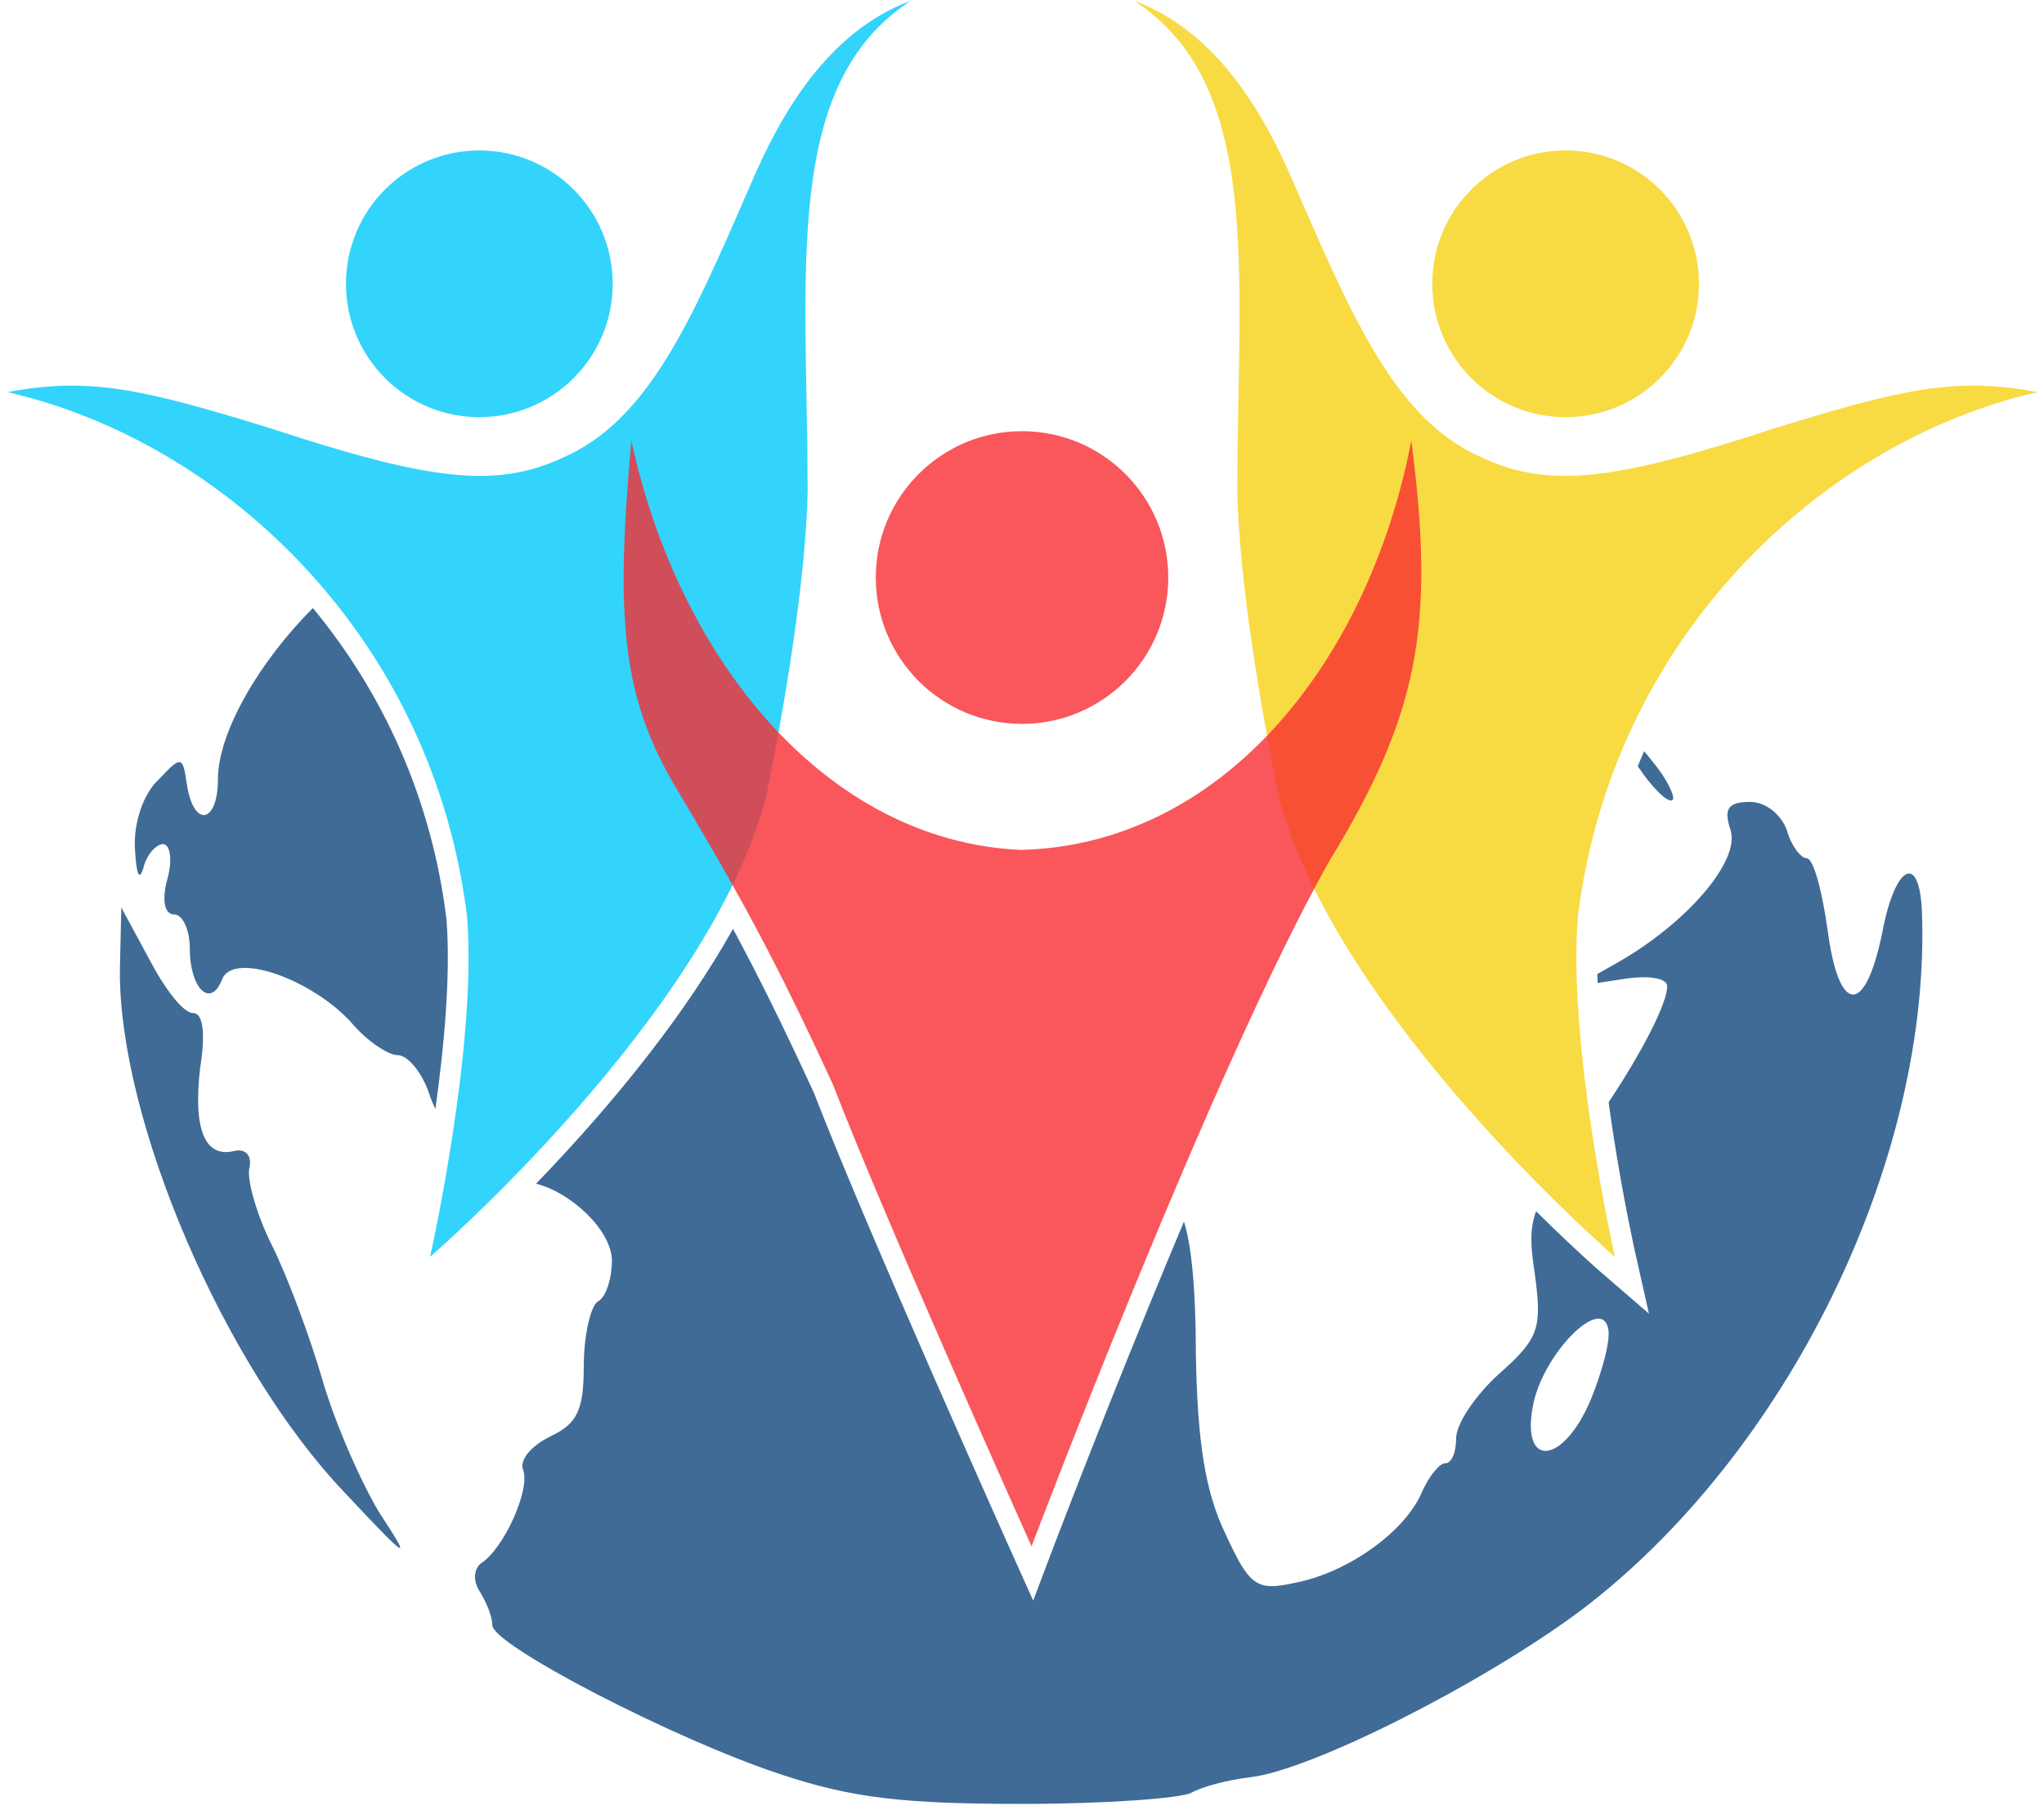 <svg width="236" height="209" viewBox="0 0 236 209" fill="none" xmlns="http://www.w3.org/2000/svg">
<g id="Group 1">
<path id="Subtract" fill-rule="evenodd" clip-rule="evenodd" d="M25.161 89.996C25.161 84.494 30.077 76.236 36.127 70.215C44.131 79.888 49.844 92.109 51.552 106.17C52.044 112.555 51.292 120.774 50.272 128.046C50.059 127.622 49.863 127.176 49.693 126.721C48.88 123.959 47.093 121.846 45.956 121.846C44.819 121.846 42.382 120.221 40.595 118.109C36.046 113.071 26.948 109.821 25.648 113.071C24.349 116.484 21.912 114.209 21.912 109.496C21.912 107.384 21.1 105.596 20.125 105.596C18.988 105.596 18.663 103.971 19.312 101.534C19.962 99.259 19.637 97.471 18.825 97.471C18.013 97.471 16.876 98.771 16.551 100.234C16.063 101.859 15.738 100.884 15.576 97.959C15.414 95.034 16.551 91.621 18.338 89.996C20.937 87.234 21.1 87.234 21.587 90.646C22.399 95.684 25.161 95.034 25.161 89.996ZM70.65 145.571C70.65 142.14 65.996 137.701 61.889 136.685C62.838 135.703 63.823 134.664 64.833 133.573C71.393 126.491 79.101 117.152 84.632 107.258C87.584 112.731 90.408 118.437 93.987 126.219C97.053 134.174 102.783 147.494 107.732 158.798C110.219 164.476 112.515 169.659 114.189 173.424C115.027 175.306 115.708 176.834 116.181 177.891C116.418 178.419 116.602 178.83 116.727 179.109C116.789 179.249 116.837 179.356 116.869 179.427L116.915 179.529L116.917 179.534L116.918 179.536C116.918 179.536 116.918 179.536 119.103 178.555L116.918 179.536L119.291 184.822L121.342 179.403L119.103 178.555C121.342 179.403 121.342 179.403 121.342 179.402L121.343 179.401L121.397 179.259C121.42 179.198 121.451 179.117 121.489 179.017L121.559 178.833C121.702 178.459 121.913 177.905 122.187 177.19C122.736 175.761 123.534 173.691 124.535 171.126C126.537 165.997 129.347 158.895 132.577 151.002C133.892 147.788 135.276 144.447 136.701 141.058C137.59 143.855 138.072 149.128 138.072 156.134C138.234 166.697 139.209 172.384 141.483 177.097C144.245 183.109 145.058 183.759 149.444 182.784C155.455 181.647 161.953 177.097 164.065 172.547C164.878 170.597 166.177 168.972 166.827 168.972C167.64 168.972 168.127 167.672 168.127 166.047C168.127 164.422 170.401 161.009 173.163 158.571C177.712 154.509 178.037 153.371 177.225 147.196C176.705 143.905 176.601 141.953 177.355 139.863C178.679 141.177 179.88 142.334 180.915 143.311C182.133 144.462 183.121 145.365 183.807 145.982C184.15 146.291 184.418 146.528 184.601 146.689C184.658 146.739 184.706 146.782 184.747 146.817C184.772 146.839 184.794 146.858 184.812 146.874L184.845 146.902L184.868 146.923L184.883 146.936L184.887 146.939L184.889 146.941C184.889 146.941 184.89 146.941 186.454 145.129L184.89 146.941L190.388 151.688L188.791 144.602L188.79 144.602L188.79 144.602L188.79 144.599L188.787 144.588L188.776 144.539C188.77 144.51 188.762 144.472 188.751 144.424L188.733 144.34C188.694 144.164 188.637 143.902 188.565 143.562C188.42 142.882 188.214 141.89 187.97 140.652C187.482 138.174 186.843 134.716 186.241 130.795C186.066 129.654 185.895 128.478 185.731 127.279C189.64 121.394 192.496 115.842 192.496 113.884C192.496 112.909 190.222 112.584 187.297 113.071L184.459 113.501C184.446 113.156 184.436 112.813 184.428 112.472L186.81 111.121C194.771 106.571 200.944 99.421 199.807 95.846C198.995 93.409 199.482 92.596 202.081 92.596C203.868 92.596 205.656 94.058 206.305 95.846C206.793 97.634 207.93 99.096 208.58 99.096C209.392 99.096 210.367 102.834 211.017 107.384C212.316 117.296 215.403 117.296 217.353 107.546C218.815 99.909 221.577 98.446 221.902 105.109C223.039 134.034 206.305 167.997 182.424 186.034C171.051 194.484 151.394 204.397 144.408 205.209C141.646 205.534 138.722 206.347 137.584 206.997C136.447 207.647 127.674 208.297 118.089 208.297C104.442 208.297 98.431 207.647 90.146 204.884C77.799 200.822 56.841 189.934 56.841 187.659C56.841 186.684 56.191 185.059 55.379 183.759C54.567 182.459 54.729 181.159 55.541 180.509C58.141 178.884 61.227 172.059 60.415 169.784C59.928 168.647 61.227 167.022 63.502 165.884C66.589 164.422 67.401 162.959 67.401 157.759C67.401 154.184 68.213 150.771 69.026 150.284C70 149.796 70.65 147.521 70.65 145.571ZM193.125 92.356C192.606 92.881 190.524 90.661 189.098 88.475C189.332 87.894 189.574 87.318 189.822 86.747C190.115 87.068 190.423 87.438 190.738 87.851C192.489 89.943 193.444 92.034 193.125 92.356ZM177.062 161.984C175.438 169.622 180.474 169.297 183.723 161.497C185.023 158.246 185.998 154.671 185.673 153.371C184.861 149.634 178.362 156.134 177.062 161.984ZM39.851 172.412C25.871 157.782 13.68 129.333 13.842 111.939L14.005 104.786L17.256 110.801C19.044 114.215 21.157 116.978 22.295 116.978C23.433 116.978 23.758 119.254 23.108 123.318C22.295 130.309 23.596 133.722 27.009 132.91C28.31 132.584 29.123 133.397 28.797 134.86C28.472 136.161 29.61 140.225 31.398 143.801C33.187 147.378 35.787 154.368 37.25 159.407C38.714 164.447 41.802 171.437 43.915 174.851C47.654 180.541 47.166 180.215 39.851 172.412Z" fill="#406B96"/>
<path id="Union" fill-rule="evenodd" clip-rule="evenodd" d="M130.976 0.098C145.749 9.79 142.926 31.029 142.857 56.533C143.026 66.929 145.609 81.89 147.625 91.941C154.269 117.345 186.454 145.129 186.454 145.129C186.454 145.129 181.001 120.941 182.174 105.933C186.043 73.904 210 51.061 235.247 45.277C225.823 43.517 219.823 44.856 204.998 49.42C186.546 55.487 178.898 56.454 171.153 52.859C161.319 48.6 156.356 37.192 149.692 21.876L149.501 21.437C145.996 13.197 140.591 3.693 130.976 0.098ZM180.767 48.169C172.262 48.169 165.368 41.275 165.368 32.771C165.368 24.266 172.262 17.372 180.767 17.372C189.271 17.372 196.165 24.266 196.165 32.771C196.165 41.275 189.271 48.169 180.767 48.169Z" fill="#F8DA43"/>
<path id="Union_2" fill-rule="evenodd" clip-rule="evenodd" d="M105.133 0.098C90.36 9.79 93.183 31.029 93.252 56.533C93.083 66.929 90.501 81.89 88.484 91.941C81.84 117.345 49.655 145.129 49.655 145.129C49.655 145.129 55.108 120.941 53.936 105.933C50.067 73.904 26.11 51.061 0.863 45.277C10.286 43.517 16.287 44.856 31.112 49.42C49.563 55.487 57.211 56.454 64.957 52.859C74.79 48.6 79.754 37.192 86.417 21.876L86.608 21.437C90.113 13.197 95.519 3.693 105.133 0.098ZM55.343 48.169C63.847 48.169 70.741 41.275 70.741 32.771C70.741 24.266 63.847 17.372 55.343 17.372C46.839 17.372 39.945 24.266 39.945 32.771C39.945 41.275 46.839 48.169 55.343 48.169Z" fill="#32D4FB"/>
<path id="Union_3" opacity="0.8" fill-rule="evenodd" clip-rule="evenodd" d="M118.003 83.587C127.328 83.587 134.888 76.021 134.888 66.688C134.888 57.354 127.328 49.788 118.003 49.788C108.678 49.788 101.119 57.354 101.119 66.688C101.119 76.021 108.678 83.587 118.003 83.587ZM72.9 50.884C78.371 76.232 95.412 97.122 117.847 98.139C140.75 97.591 157.902 77.015 162.95 50.884C165.731 72.321 163.83 82.488 153.414 99.547C139.898 123.608 119.102 178.555 119.102 178.555C119.102 178.555 102.268 141.063 96.194 125.287C89.325 110.344 85.194 102.95 77.668 90.315C71.887 80.245 71.016 71.375 72.9 50.884Z" fill="#F72E33"/>
</g>
</svg>
